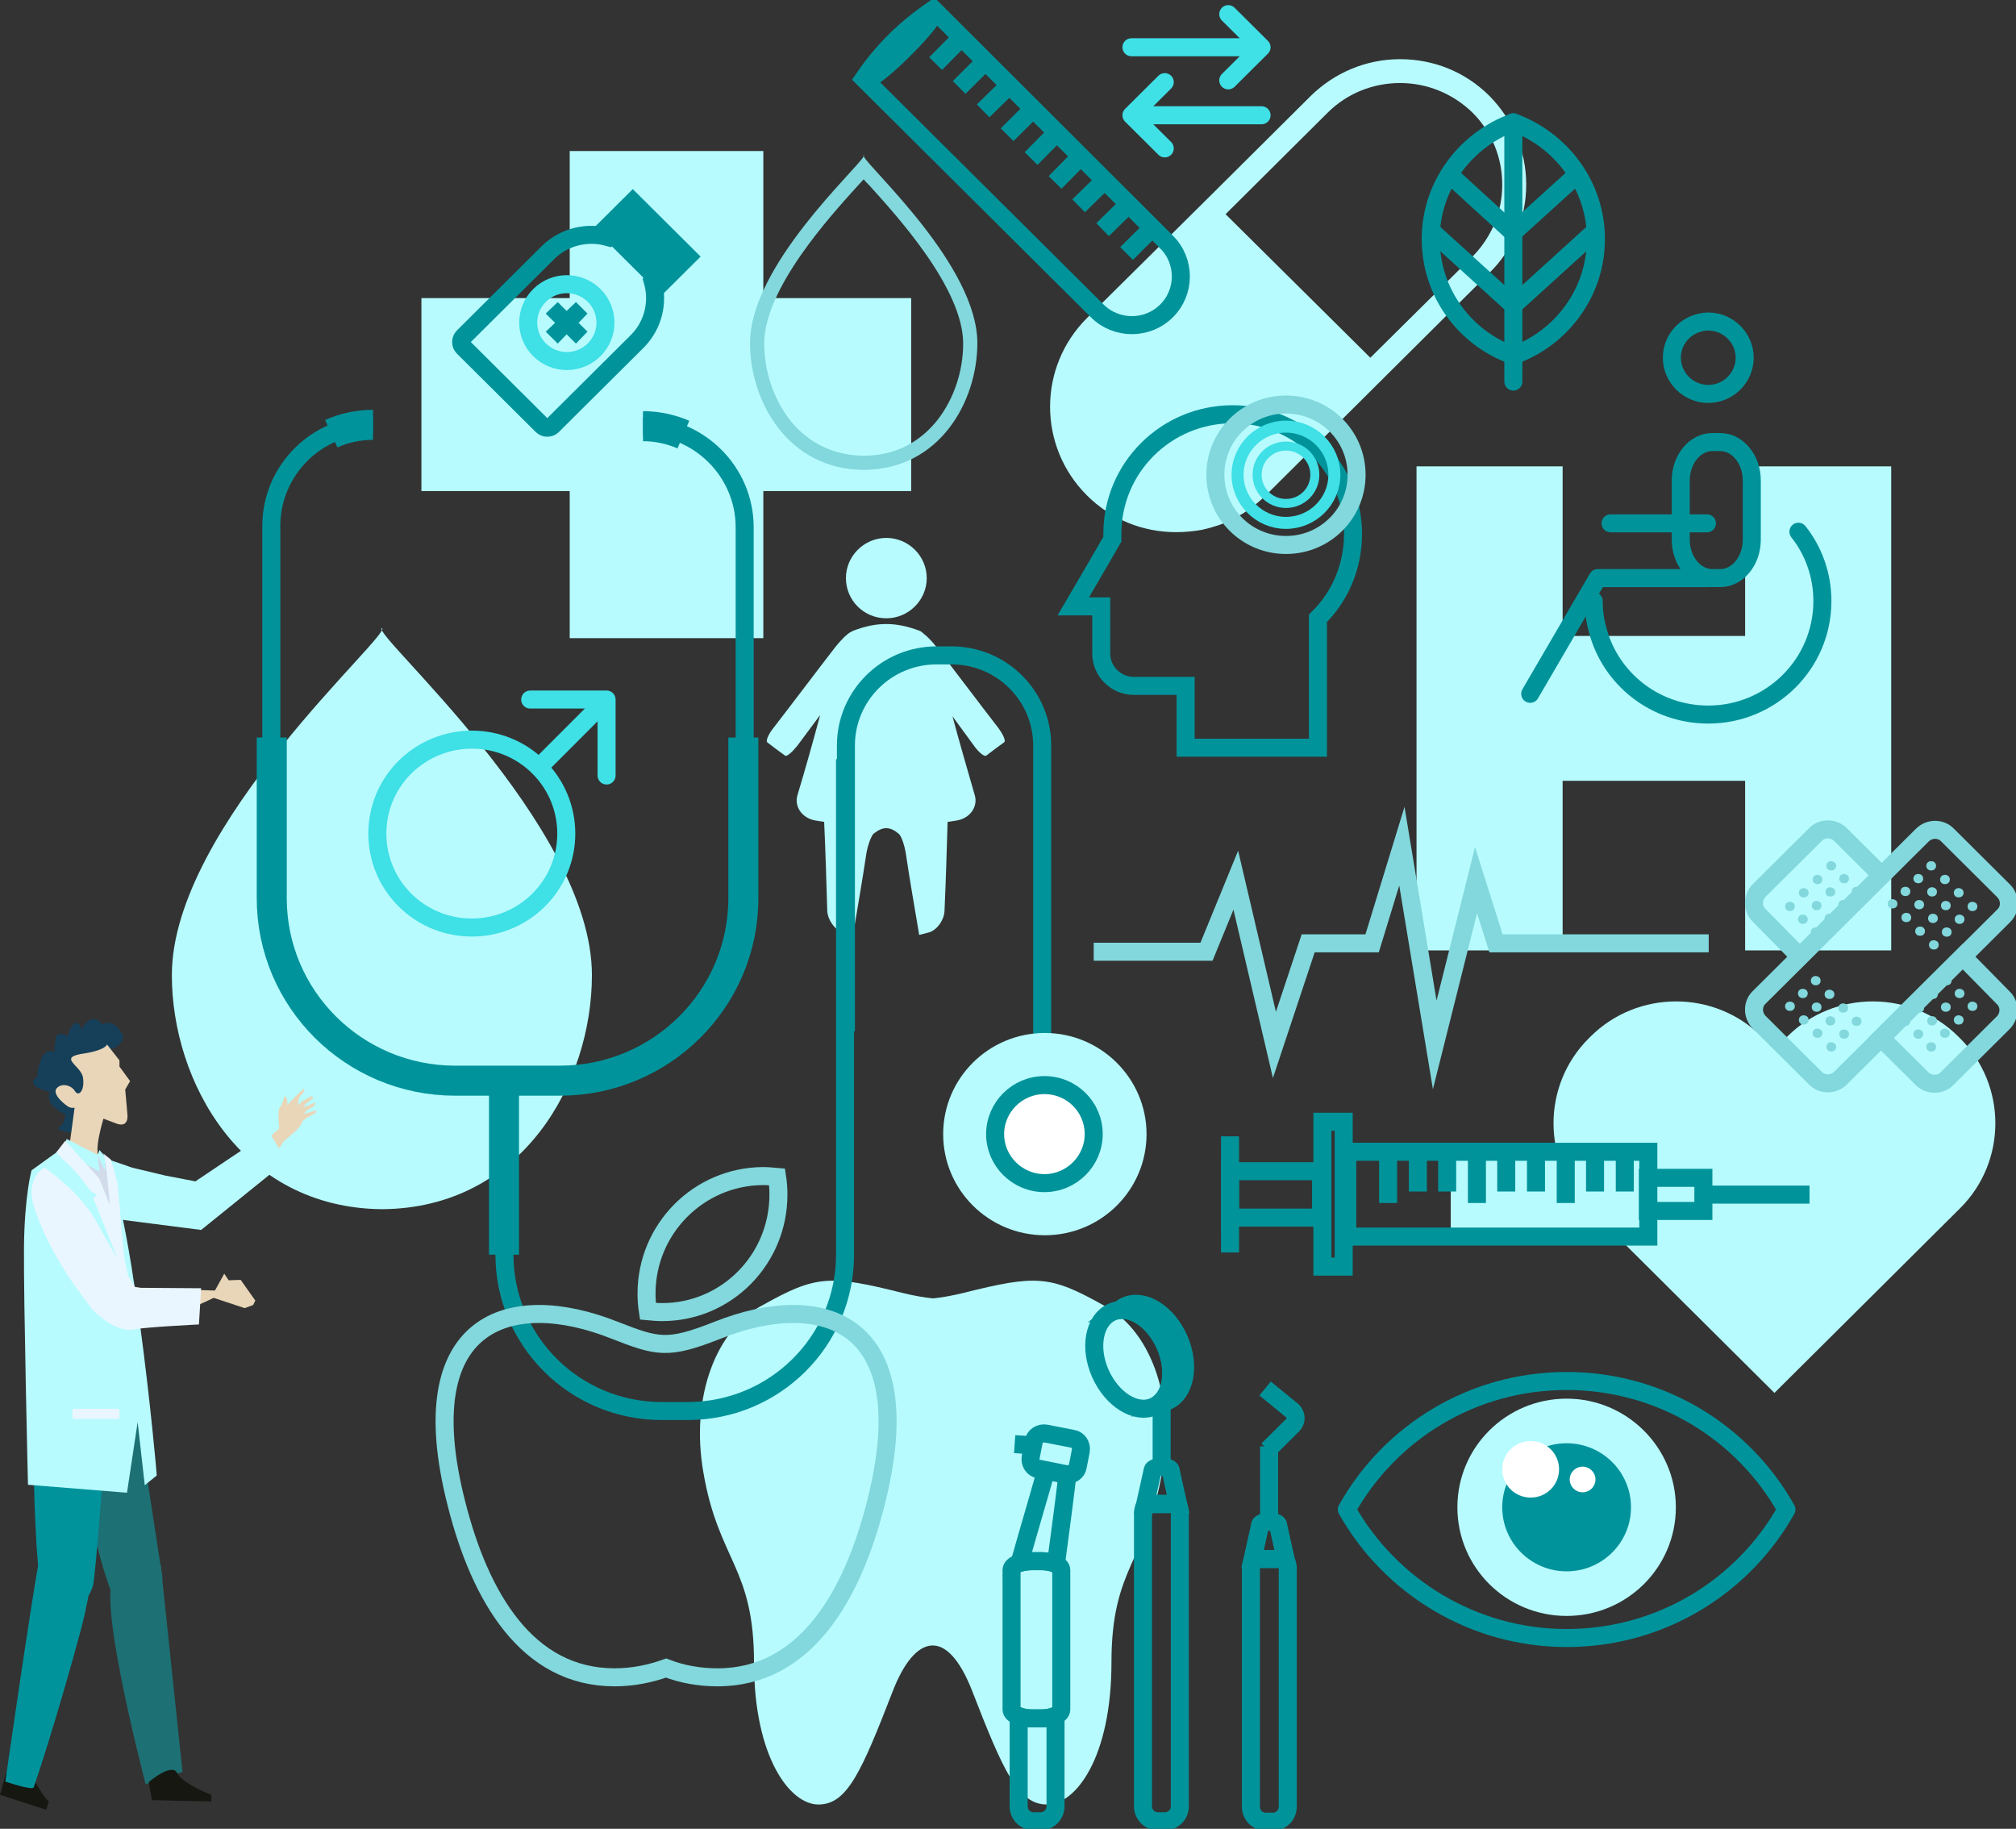 <svg width="366" height="332" viewBox="0 0 366 332" fill="none" xmlns="http://www.w3.org/2000/svg">
<rect x="0" y="0" width="366" height="332" fill="#333333" stroke="none"/>
<g clip-path="url(#clip0)">
<path d="M181.227 132.127C177.438 127.236 173.729 122.265 169.94 117.375C169.215 116.412 168.247 115.45 167.602 114.969C167.361 114.729 167.119 114.568 166.877 114.488C162.604 112.885 159.138 112.885 154.946 114.488C154.784 114.568 154.623 114.649 154.462 114.729C153.817 115.049 152.688 116.172 151.721 117.375C147.932 122.265 144.224 127.236 140.435 132.127C139.467 133.329 138.984 134.532 139.306 134.772C140.354 135.574 141.402 136.376 142.531 137.177C142.853 137.418 143.821 136.536 144.788 135.333C146.158 133.489 147.529 131.645 148.899 129.801C147.61 134.612 146.239 139.503 144.788 144.313C144.143 146.397 145.594 148.562 148.093 148.963C148.577 149.043 149.141 149.123 149.625 149.204C149.867 154.575 150.028 160.027 150.189 165.399C150.27 166.922 151.479 168.766 152.93 169.247C153.575 169.407 154.22 169.568 154.865 169.728C155.671 164.837 156.558 159.867 157.284 154.976C157.525 153.453 158.17 151.769 158.573 151.368C160.266 150.005 161.556 150.005 163.169 151.368C163.652 151.769 164.217 153.453 164.458 154.976C165.184 159.947 166.071 164.837 166.877 169.728C167.522 169.568 168.167 169.407 168.731 169.247C170.182 168.766 171.391 167.002 171.472 165.399C171.714 160.027 171.875 154.575 172.036 149.204C172.601 149.123 173.084 149.043 173.649 148.963C176.148 148.562 177.599 146.397 176.954 144.313C175.584 139.583 174.213 134.852 172.923 130.042C174.213 131.806 175.503 133.57 176.793 135.333C177.68 136.616 178.728 137.418 179.05 137.177C180.098 136.376 181.146 135.574 182.275 134.772C182.678 134.532 182.114 133.329 181.227 132.127Z" fill="#B7FBFE"/>
<path d="M160.911 112.243C164.942 112.243 168.247 108.956 168.247 104.948C168.247 100.939 164.942 97.652 160.911 97.652C156.88 97.652 153.575 100.939 153.575 104.948C153.575 108.956 156.8 112.243 160.911 112.243Z" fill="#B7FBFE"/>
<path d="M200.252 236.914C190.659 231.542 188.16 231.382 174.777 234.749C172.762 235.23 170.988 235.551 169.376 235.711C167.764 235.551 165.99 235.23 163.975 234.749C150.592 231.382 148.093 231.542 138.5 236.914C130.116 241.163 125.279 253.51 127.697 267.3C130.438 283.334 136.888 284.457 136.888 301.774C136.888 319.012 143.417 327.59 148.577 327.59C153.817 327.59 156.397 321.657 162.121 306.905C166.071 296.804 171.875 295.2 176.47 306.905C182.194 321.657 184.854 327.59 190.095 327.59C195.335 327.59 201.784 319.012 201.784 301.774C201.784 284.457 208.153 283.495 210.974 267.3C213.473 253.51 208.636 241.163 200.252 236.914Z" fill="#B7FBFE"/>
<path d="M353.504 221.681L355.842 219.356C364.388 210.857 364.388 196.987 355.842 188.489L355.52 188.168C346.974 179.67 333.028 179.67 324.482 188.168L322.144 190.493L319.807 188.168C311.261 179.67 297.314 179.67 288.769 188.168L288.447 188.489C279.901 196.987 279.901 210.857 288.447 219.356L290.785 221.681L322.144 252.868L353.504 221.681Z" fill="#B7FBFE"/>
<path d="M277.08 33.513C277.08 27.419 274.661 21.727 270.389 17.398C266.035 13.068 260.312 10.743 254.185 10.743C248.058 10.743 242.334 13.149 237.981 17.398L219.439 35.838L197.35 57.725C188.402 66.624 188.402 81.056 197.35 89.955C201.703 94.284 207.427 96.609 213.554 96.609C215.086 96.609 216.617 96.449 218.069 96.209C218.794 96.048 219.52 95.888 220.245 95.647C220.568 95.567 220.971 95.407 221.293 95.327C224.437 94.204 227.339 92.36 229.758 89.955L251.847 67.987L270.389 49.547C274.742 45.298 277.08 39.526 277.08 33.513ZM248.783 64.941L222.502 38.884L241.044 20.444C244.511 16.997 249.187 15.073 254.185 15.073C259.102 15.073 263.778 16.997 267.325 20.444C270.792 23.892 272.727 28.542 272.727 33.513C272.727 38.483 270.792 43.053 267.325 46.581L248.783 64.941Z" fill="#B7FBFE"/>
<path d="M107.462 177.024C107.462 196.426 94.886 219.356 69.33 219.516C43.775 219.276 31.199 196.346 31.199 177.024C31.199 149.685 71.507 114.889 69.33 114.007C67.154 114.889 107.462 149.685 107.462 177.024Z" fill="#B7FBFE"/>
<path d="M162.524 7.376C160.347 9.541 158.493 11.786 156.8 14.271L199.204 56.442C202.671 59.89 208.314 59.89 211.78 56.442C215.247 52.995 215.247 47.383 211.78 43.935L169.457 1.684C167.038 3.367 164.7 5.211 162.524 7.376Z" stroke="#01939A" stroke-width="3.272" stroke-miterlimit="10"/>
<path d="M169.537 2.165C169.941 2.566 167.522 5.612 164.136 8.979C160.75 12.347 157.687 14.752 157.284 14.351" stroke="#01939A" stroke-width="3.272" stroke-miterlimit="10"/>
<path d="M169.86 11.545L174.455 6.895" stroke="#01939A" stroke-width="3.272" stroke-miterlimit="10"/>
<path d="M174.132 15.874L178.808 11.224" stroke="#01939A" stroke-width="3.272" stroke-miterlimit="10"/>
<path d="M178.486 20.124L183.162 15.554" stroke="#01939A" stroke-width="3.272" stroke-miterlimit="10"/>
<path d="M182.839 24.453L187.435 19.883" stroke="#01939A" stroke-width="3.272" stroke-miterlimit="10"/>
<path d="M187.192 28.782L191.788 24.132" stroke="#01939A" stroke-width="3.272" stroke-miterlimit="10"/>
<path d="M191.546 33.112L196.141 28.462" stroke="#01939A" stroke-width="3.272" stroke-miterlimit="10"/>
<path d="M195.818 37.361L200.494 32.791" stroke="#01939A" stroke-width="3.272" stroke-miterlimit="10"/>
<path d="M200.172 41.69L204.848 37.12" stroke="#01939A" stroke-width="3.272" stroke-miterlimit="10"/>
<path d="M204.525 46.02L209.12 41.45" stroke="#01939A" stroke-width="3.272" stroke-miterlimit="10"/>
<path d="M165.426 54.117H138.58V27.419H103.431V54.117H76.505V89.153H103.431V115.851H138.58V89.153H165.426V54.117Z" fill="#B7FBFE"/>
<path d="M316.824 84.664V115.45H283.69V84.664H257.167V172.534H283.69V141.747H316.824V172.534H343.347V84.664H316.824Z" fill="#B7FBFE"/>
<path d="M210.894 265.776V254.552" stroke="#01939A" stroke-width="3.272" stroke-miterlimit="10"/>
<path d="M211.539 244.209C213.635 248.94 212.667 253.91 209.443 255.354C206.218 256.797 201.865 254.071 199.768 249.341C197.672 244.61 198.64 239.64 201.865 238.196C205.17 236.753 209.443 239.479 211.539 244.209Z" stroke="#01939A" stroke-width="3.272" stroke-miterlimit="10"/>
<path d="M214.038 243.087C211.941 238.357 207.669 235.631 204.363 237.074C203.96 237.234 203.557 237.555 203.235 237.796C206.218 237.475 209.684 240.041 211.538 244.21C213.312 248.298 212.909 252.628 210.652 254.632C211.135 254.552 211.538 254.472 212.022 254.311C215.166 252.868 216.134 247.898 214.038 243.087Z" stroke="#01939A" stroke-width="3.272" stroke-miterlimit="10"/>
<path d="M210.652 266.338C210.007 266.338 209.362 266.578 209.281 266.819C208.797 268.903 208.394 270.988 207.911 273.072H213.876C213.393 270.988 212.989 268.903 212.506 266.819C212.425 266.578 211.861 266.338 211.135 266.338C210.974 266.338 210.813 266.338 210.652 266.338Z" stroke="#01939A" stroke-width="3.272" stroke-miterlimit="10"/>
<path d="M213.635 272.992H208.072C207.75 273.473 207.508 274.034 207.508 274.676V327.911C207.508 329.434 208.717 330.637 210.249 330.637H211.458C212.99 330.637 214.199 329.434 214.199 327.911V274.595C214.199 274.034 214.038 273.473 213.635 272.992Z" stroke="#01939A" stroke-width="3.272" stroke-miterlimit="10"/>
<path d="M230.403 276.279V262.569" stroke="#01939A" stroke-width="3.272" stroke-miterlimit="10"/>
<path d="M230.161 276.279C229.516 276.279 228.871 276.52 228.79 276.76C228.307 278.845 227.904 280.929 227.42 283.014H233.386C232.902 280.929 232.499 278.845 232.015 276.76C231.934 276.52 231.37 276.279 230.645 276.279C230.483 276.279 230.322 276.279 230.161 276.279Z" stroke="#01939A" stroke-width="3.272" stroke-miterlimit="10"/>
<path d="M229.677 252.067L234.675 256.155C235.401 256.877 235.401 257.999 234.675 258.721L230.161 263.211" stroke="#01939A" stroke-width="3.272" stroke-miterlimit="10"/>
<path d="M233.225 283.014H227.662C227.339 283.495 227.098 284.056 227.098 284.697V327.991C227.098 329.514 228.307 330.717 229.839 330.717H231.048C232.58 330.717 233.789 329.514 233.789 327.991V284.697C233.789 284.056 233.547 283.415 233.225 283.014Z" stroke="#01939A" stroke-width="3.272" stroke-miterlimit="10"/>
<path d="M184.209 262.168L187.676 262.409" stroke="#01939A" stroke-width="3.272" stroke-miterlimit="10"/>
<path d="M192.674 310.353C192.674 311.235 191.062 311.956 188.966 311.956H187.353C185.338 311.956 183.645 311.235 183.645 310.353V285.018C183.645 284.136 185.257 283.415 187.353 283.415H188.966C190.981 283.415 192.674 284.136 192.674 285.018V310.353Z" stroke="#01939A" stroke-width="3.272" stroke-miterlimit="10"/>
<path d="M195.657 266.257C195.496 267.219 194.528 267.861 193.48 267.7L188.563 266.738C187.595 266.578 186.95 265.616 187.112 264.574L187.676 261.687C187.837 260.725 188.805 260.084 189.853 260.244L194.77 261.206C195.738 261.367 196.383 262.329 196.221 263.371L195.657 266.257Z" stroke="#01939A" stroke-width="3.272" stroke-miterlimit="10"/>
<path d="M187.437 283.414H189.049C190.097 283.414 191.064 283.575 191.709 283.896C192.435 278.444 193.16 273.072 193.805 267.62C193.725 267.62 193.563 267.62 193.483 267.62L189.936 266.899C188.404 272.351 186.792 277.722 185.26 283.174C185.179 283.334 185.099 283.575 185.018 283.735C185.663 283.575 186.469 283.414 187.437 283.414Z" stroke="#01939A" stroke-width="3.272" stroke-miterlimit="10"/>
<path d="M189.046 311.956H187.434C186.467 311.956 185.58 311.796 184.935 311.556V327.911C184.935 329.434 186.144 330.637 187.676 330.637H188.885C190.417 330.637 191.626 329.434 191.626 327.911V311.475C190.901 311.796 190.014 311.956 189.046 311.956Z" stroke="#01939A" stroke-width="3.272" stroke-miterlimit="10"/>
<path d="M303.522 64.941C303.522 68.549 306.505 71.515 310.133 71.515C313.76 71.515 316.743 68.549 316.743 64.941C316.743 61.333 313.76 58.367 310.133 58.367C306.424 58.447 303.522 61.333 303.522 64.941Z" stroke="#01939A" stroke-width="3.272" stroke-linecap="round" stroke-linejoin="round"/>
<path d="M289.333 109.116C289.333 110.96 289.575 112.724 290.059 114.408C292.397 123.227 300.459 129.721 310.133 129.721C321.58 129.721 330.851 120.501 330.851 109.116C330.851 104.386 329.239 99.977 326.498 96.529" stroke="#01939A" stroke-width="3.272" stroke-linecap="round" stroke-linejoin="round"/>
<path d="M305.134 97.972C305.134 101.821 307.714 104.947 310.858 104.947H312.309C315.453 104.947 318.033 101.821 318.033 97.972V87.229C318.033 83.381 315.453 80.254 312.309 80.254H310.858C307.714 80.254 305.134 83.381 305.134 87.229V97.972Z" stroke="#01939A" stroke-width="3.272" stroke-linecap="round" stroke-linejoin="round"/>
<path d="M309.891 104.948H290.059L277.805 125.953" stroke="#01939A" stroke-width="3.272" stroke-linecap="round" stroke-linejoin="round"/>
<path d="M309.891 95.006H292.397" stroke="#01939A" stroke-width="3.272" stroke-linecap="round" stroke-linejoin="round"/>
<path d="M245.639 96.93C245.639 84.904 235.884 75.203 223.792 75.203C211.699 75.203 201.945 84.904 201.945 96.93C201.945 97.251 201.945 97.572 201.945 97.892L198.881 103.184L194.851 110.079H199.929V118.657C199.929 121.864 202.59 124.51 205.814 124.51H215.247V135.734H239.27V112.243C243.221 108.395 245.639 102.943 245.639 96.93Z" stroke="#01939A" stroke-width="3.272" stroke-miterlimit="10"/>
<path d="M220.648 86.187C220.648 93.242 226.372 98.934 233.466 98.934C240.56 98.934 246.284 93.242 246.284 86.187C246.284 79.132 240.56 73.439 233.466 73.439C226.372 73.439 220.648 79.132 220.648 86.187Z" stroke="#82D8DC" stroke-width="3.272" stroke-miterlimit="10"/>
<path d="M224.679 86.187C224.679 90.997 228.629 94.926 233.466 94.926C238.303 94.926 242.253 90.997 242.253 86.187C242.253 81.376 238.303 77.448 233.466 77.448C228.629 77.448 224.679 81.376 224.679 86.187Z" stroke="#3FE0E6" stroke-width="2.181" stroke-miterlimit="10"/>
<path d="M228.226 86.187C228.226 89.073 230.564 91.398 233.466 91.398C236.368 91.398 238.706 89.073 238.706 86.187C238.706 83.301 236.368 80.976 233.466 80.976C230.564 80.976 228.226 83.301 228.226 86.187Z" stroke="#3FE0E6" stroke-width="1.636" stroke-miterlimit="10"/>
<path d="M274.742 22.208C266.035 25.415 259.747 33.673 259.747 43.374C259.747 53.155 265.955 61.413 274.742 64.54C283.448 61.413 289.736 53.155 289.736 43.374C289.736 33.673 283.448 25.415 274.742 22.208Z" stroke="#01939A" stroke-width="3.272" stroke-linecap="round" stroke-linejoin="round"/>
<path d="M274.742 22.208V63.337" stroke="#01939A" stroke-width="3.272" stroke-linecap="round" stroke-linejoin="round"/>
<path d="M274.742 64.7V69.27" stroke="#01939A" stroke-width="3.272" stroke-linecap="round" stroke-linejoin="round"/>
<path d="M285.383 32.55L275.306 41.69" stroke="#01939A" stroke-width="3.272" stroke-linecap="round" stroke-linejoin="round"/>
<path d="M289.092 42.412L275.226 54.999" stroke="#01939A" stroke-width="3.272" stroke-linecap="round" stroke-linejoin="round"/>
<path d="M264.101 32.55L274.178 41.77" stroke="#01939A" stroke-width="3.272" stroke-linecap="round" stroke-linejoin="round"/>
<path d="M260.392 42.412L274.258 54.999" stroke="#01939A" stroke-width="3.272" stroke-linecap="round" stroke-linejoin="round"/>
<path d="M153.414 137.819V227.774C153.414 243.488 140.596 256.155 124.875 256.155H120.119C104.318 256.155 91.581 243.408 91.581 227.774V194.662" stroke="#01939A" stroke-width="3.272" stroke-miterlimit="10"/>
<path d="M153.575 187.206V135.333C153.575 126.274 160.991 118.978 170.021 118.978H172.761C181.871 118.978 189.207 126.354 189.207 135.333V187.927" stroke="#01939A" stroke-width="3.272" stroke-miterlimit="10"/>
<path d="M208.152 205.886C208.152 215.988 199.93 224.246 189.691 224.246C179.534 224.246 171.23 216.068 171.23 205.886C171.23 195.785 179.453 187.527 189.691 187.527C199.849 187.527 208.152 195.785 208.152 205.886Z" fill="#B7FBFE"/>
<path d="M198.559 205.886C198.559 210.777 194.528 214.786 189.611 214.786C184.693 214.786 180.662 210.777 180.662 205.886C180.662 200.996 184.693 196.987 189.611 196.987C194.609 196.987 198.559 200.996 198.559 205.886Z" fill="white" stroke="#01939A" stroke-width="3.272" stroke-miterlimit="10"/>
<path d="M67.718 77.127C57.48 77.127 49.257 85.385 49.257 95.487V159.706" stroke="#01939A" stroke-width="3.272" stroke-miterlimit="10"/>
<path d="M116.733 77.368C126.891 77.368 135.194 85.626 135.194 95.728V160.027" stroke="#01939A" stroke-width="3.272" stroke-miterlimit="10"/>
<path d="M91.5 227.774V194.662" stroke="#00939B" stroke-width="5.452" stroke-miterlimit="10"/>
<path d="M134.952 133.89V163.074C134.952 181.353 120.038 196.185 101.658 196.185H82.632C64.251 196.185 49.337 181.353 49.337 163.074V133.89" stroke="#00939B" stroke-width="5.452" stroke-miterlimit="10"/>
<path d="M67.718 77.127C65.058 77.127 62.478 77.688 60.14 78.731" stroke="#00939B" stroke-width="5.452" stroke-miterlimit="10"/>
<path d="M116.733 77.368C119.313 77.368 121.812 77.929 124.069 78.891" stroke="#00939B" stroke-width="5.452" stroke-miterlimit="10"/>
<path d="M198.559 172.775H208.959H219.036L224.356 159.786L231.37 189.691L237.497 171.251H249.106L254.507 153.613L260.473 189.691L267.97 159.786L271.598 171.251H310.213" stroke="#82D8DC" stroke-width="3.272" stroke-miterlimit="10"/>
<path d="M97.788 139.262C104.479 145.916 104.479 156.74 97.788 163.394C91.097 170.049 80.213 170.049 73.522 163.394C66.831 156.74 66.831 145.916 73.522 139.262C80.294 132.608 91.097 132.608 97.788 139.262Z" stroke="#3FE0E6" stroke-width="3.272"/>
<path d="M109.8 127.316L98.03 139.102" stroke="#3FE0E6" stroke-width="3.272" stroke-linecap="round" stroke-linejoin="round"/>
<path d="M96.256 126.995H110.122V140.785" stroke="#3FE0E6" stroke-width="3.272" stroke-linecap="round" stroke-linejoin="round"/>
<path d="M284.416 250.704C267.245 250.704 252.331 260.084 244.511 274.034C252.331 287.904 267.325 297.365 284.416 297.365C301.587 297.365 316.501 287.984 324.321 274.034C316.501 260.084 301.587 250.704 284.416 250.704Z" stroke="#00939B" stroke-width="3.272" stroke-linejoin="round"/>
<path d="M304.248 273.633C304.248 284.537 295.38 293.356 284.416 293.356C273.452 293.356 264.584 284.537 264.584 273.633C264.584 262.73 273.452 253.911 284.416 253.911C295.38 253.911 304.248 262.81 304.248 273.633Z" fill="#B7FBFE"/>
<path d="M296.105 273.633C296.105 280.047 290.865 285.259 284.416 285.259C277.967 285.259 272.727 280.047 272.727 273.633C272.727 267.219 277.967 262.008 284.416 262.008C290.865 262.008 296.105 267.219 296.105 273.633Z" fill="#00939B"/>
<path d="M283.046 266.738C283.046 269.544 280.788 271.869 277.886 271.869C275.064 271.869 272.727 269.625 272.727 266.738C272.727 263.932 274.984 261.607 277.886 261.607C280.788 261.607 283.046 263.932 283.046 266.738Z" fill="white"/>
<path d="M289.656 268.582C289.656 269.865 288.608 270.907 287.318 270.907C286.028 270.907 284.98 269.865 284.98 268.582C284.98 267.3 286.028 266.257 287.318 266.257C288.608 266.257 289.656 267.3 289.656 268.582Z" fill="white"/>
<path d="M299.169 209.093H263.375V224.487H299.169V209.093Z" fill="#B7FBFE"/>
<path d="M309.246 213.824H299.169V219.837H309.246V213.824Z" stroke="#01939A" stroke-width="3.272" stroke-miterlimit="10"/>
<path d="M299.249 209.093H244.591V224.487H299.249V209.093Z" stroke="#01939A" stroke-width="3.272" stroke-miterlimit="10"/>
<path d="M239.835 212.621H223.309V221.039H239.835V212.621Z" stroke="#01939A" stroke-width="3.272" stroke-miterlimit="10"/>
<path d="M243.947 203.642H240.077V229.939H243.947V203.642Z" stroke="#01939A" stroke-width="3.272" stroke-miterlimit="10"/>
<path d="M223.309 206.287V227.373" stroke="#01939A" stroke-width="3.272" stroke-miterlimit="10"/>
<path d="M308.682 216.87H328.513" stroke="#01939A" stroke-width="3.272" stroke-miterlimit="10"/>
<path d="M252.008 218.394V208.532" stroke="#01939A" stroke-width="3.272" stroke-miterlimit="10"/>
<path d="M257.41 216.309V208.532" stroke="#01939A" stroke-width="3.272" stroke-miterlimit="10"/>
<path d="M262.73 216.309V208.532" stroke="#01939A" stroke-width="3.272" stroke-miterlimit="10"/>
<path d="M268.132 218.394V208.532" stroke="#01939A" stroke-width="3.272" stroke-miterlimit="10"/>
<path d="M273.453 216.309V208.532" stroke="#01939A" stroke-width="3.272" stroke-miterlimit="10"/>
<path d="M278.854 216.309V208.532" stroke="#01939A" stroke-width="3.272" stroke-miterlimit="10"/>
<path d="M284.255 218.394V208.532" stroke="#01939A" stroke-width="3.272" stroke-miterlimit="10"/>
<path d="M289.576 216.309V208.532" stroke="#01939A" stroke-width="3.272" stroke-miterlimit="10"/>
<path d="M294.977 216.309V208.532" stroke="#01939A" stroke-width="3.272" stroke-miterlimit="10"/>
<path d="M156.8 32.551C157.041 32.871 157.364 33.192 157.767 33.593C162.846 39.205 174.858 52.353 174.858 62.375C174.858 67.426 173.165 72.397 170.262 76.165C167.925 79.132 163.733 82.739 156.8 82.739C149.866 82.659 145.674 79.132 143.337 76.165C140.434 72.397 138.741 67.346 138.741 62.375C138.741 52.353 150.753 39.205 155.832 33.593C156.235 33.192 156.477 32.871 156.8 32.551ZM156.8 28.141C156.719 28.141 156.719 28.221 156.8 28.381C156.88 28.301 156.88 28.221 156.8 28.141ZM156.8 28.381C155.671 30.626 136.162 48.265 136.162 62.295C136.162 72.798 143.014 85.225 156.8 85.305C170.666 85.225 177.437 72.798 177.437 62.295C177.437 48.265 157.848 30.626 156.8 28.381Z" fill="#82D8DC"/>
<path d="M334.156 195.706C332.866 196.988 330.77 196.988 329.561 195.706L319.403 185.604C318.114 184.321 318.114 182.236 319.403 181.034L348.99 151.61C350.28 150.327 352.376 150.327 353.585 151.61L363.743 161.712C365.032 162.995 365.032 165.079 363.743 166.282L334.156 195.706Z" stroke="#82D8DC" stroke-width="3.272" stroke-miterlimit="10"/>
<path d="M350.602 156.339C350.36 156.339 350.118 156.419 349.957 156.579C349.635 156.9 349.635 157.461 349.957 157.782C350.118 157.942 350.36 158.023 350.602 158.023C350.844 158.023 351.086 157.942 351.247 157.782C351.569 157.461 351.569 156.9 351.247 156.579C351.086 156.419 350.844 156.339 350.602 156.339Z" fill="#82D8DC"/>
<path d="M353.101 158.824C352.859 158.824 352.617 158.904 352.456 159.065C352.134 159.385 352.134 159.947 352.456 160.267C352.617 160.428 352.859 160.508 353.101 160.508C353.343 160.508 353.585 160.428 353.746 160.267C354.069 159.947 354.069 159.385 353.746 159.065C353.585 158.904 353.343 158.824 353.101 158.824Z" fill="#82D8DC"/>
<path d="M355.6 161.229C355.358 161.229 355.116 161.31 354.955 161.47C354.633 161.791 354.633 162.352 354.955 162.673C355.116 162.833 355.358 162.913 355.6 162.913C355.842 162.913 356.084 162.833 356.245 162.673C356.568 162.352 356.568 161.791 356.245 161.47C356.003 161.31 355.842 161.229 355.6 161.229Z" fill="#82D8DC"/>
<path d="M358.1 163.715C357.858 163.715 357.616 163.795 357.455 163.955C357.132 164.276 357.132 164.837 357.455 165.158C357.616 165.318 357.858 165.398 358.1 165.398C358.342 165.398 358.583 165.318 358.745 165.158C359.067 164.837 359.067 164.276 358.745 163.955C358.503 163.795 358.261 163.715 358.1 163.715Z" fill="#82D8DC"/>
<path d="M348.264 158.664C348.022 158.664 347.781 158.744 347.619 158.904C347.297 159.225 347.297 159.786 347.619 160.107C347.781 160.267 348.022 160.348 348.264 160.348C348.506 160.348 348.748 160.267 348.909 160.107C349.232 159.786 349.232 159.225 348.909 158.904C348.748 158.744 348.506 158.664 348.264 158.664Z" fill="#82D8DC"/>
<path d="M350.763 161.069C350.521 161.069 350.28 161.149 350.118 161.31C349.796 161.63 349.796 162.192 350.118 162.512C350.28 162.673 350.521 162.753 350.763 162.753C351.005 162.753 351.247 162.673 351.408 162.512C351.731 162.192 351.731 161.63 351.408 161.31C351.247 161.229 351.005 161.069 350.763 161.069Z" fill="#82D8DC"/>
<path d="M353.262 163.555C353.02 163.555 352.779 163.635 352.617 163.795C352.295 164.116 352.295 164.677 352.617 164.998C352.779 165.158 353.02 165.238 353.262 165.238C353.504 165.238 353.746 165.158 353.907 164.998C354.23 164.677 354.23 164.116 353.907 163.795C353.665 163.635 353.504 163.555 353.262 163.555Z" fill="#82D8DC"/>
<path d="M355.762 166.04C355.52 166.04 355.278 166.12 355.117 166.28C354.794 166.601 354.794 167.162 355.117 167.483C355.278 167.643 355.52 167.724 355.762 167.724C356.004 167.724 356.245 167.643 356.407 167.483C356.729 167.162 356.729 166.601 356.407 166.28C356.165 166.12 356.004 166.04 355.762 166.04Z" fill="#82D8DC"/>
<path d="M345.926 160.989C345.685 160.989 345.443 161.069 345.281 161.229C344.959 161.55 344.959 162.111 345.281 162.432C345.443 162.592 345.685 162.673 345.926 162.673C346.168 162.673 346.41 162.592 346.571 162.432C346.894 162.111 346.894 161.55 346.571 161.229C346.41 161.069 346.168 160.989 345.926 160.989Z" fill="#82D8DC"/>
<path d="M348.425 163.394C348.183 163.394 347.942 163.474 347.78 163.635C347.458 163.955 347.458 164.516 347.78 164.837C347.942 164.998 348.183 165.078 348.425 165.078C348.667 165.078 348.909 164.998 349.07 164.837C349.393 164.516 349.393 163.955 349.07 163.635C348.909 163.474 348.667 163.394 348.425 163.394Z" fill="#82D8DC"/>
<path d="M350.925 165.88C350.683 165.88 350.441 165.96 350.28 166.12C349.957 166.441 349.957 167.002 350.28 167.323C350.441 167.483 350.683 167.563 350.925 167.563C351.167 167.563 351.409 167.483 351.57 167.323C351.892 167.002 351.892 166.441 351.57 166.12C351.409 165.96 351.167 165.88 350.925 165.88Z" fill="#82D8DC"/>
<path d="M353.424 168.365C353.182 168.365 352.94 168.445 352.779 168.605C352.456 168.926 352.456 169.487 352.779 169.808C352.94 169.968 353.182 170.049 353.424 170.049C353.666 170.049 353.908 169.968 354.069 169.808C354.391 169.487 354.391 168.926 354.069 168.605C353.827 168.445 353.666 168.365 353.424 168.365Z" fill="#82D8DC"/>
<path d="M343.588 163.234C343.347 163.234 343.105 163.314 342.944 163.474C342.621 163.795 342.621 164.356 342.944 164.677C343.105 164.837 343.347 164.918 343.588 164.918C343.83 164.918 344.072 164.837 344.233 164.677C344.556 164.356 344.556 163.795 344.233 163.474C344.072 163.394 343.83 163.234 343.588 163.234Z" fill="#82D8DC"/>
<path d="M346.087 165.719C345.846 165.719 345.604 165.799 345.443 165.96C345.12 166.28 345.12 166.842 345.443 167.162C345.604 167.323 345.846 167.403 346.087 167.403C346.329 167.403 346.571 167.323 346.732 167.162C347.055 166.842 347.055 166.28 346.732 165.96C346.571 165.799 346.329 165.719 346.087 165.719Z" fill="#82D8DC"/>
<path d="M348.587 168.205C348.345 168.205 348.103 168.285 347.942 168.445C347.62 168.766 347.62 169.327 347.942 169.648C348.103 169.808 348.345 169.888 348.587 169.888C348.829 169.888 349.071 169.808 349.232 169.648C349.554 169.327 349.554 168.766 349.232 168.445C349.071 168.285 348.829 168.205 348.587 168.205Z" fill="#82D8DC"/>
<path d="M351.086 170.69C350.844 170.69 350.602 170.77 350.441 170.931C350.119 171.251 350.119 171.813 350.441 172.133C350.602 172.294 350.844 172.374 351.086 172.374C351.328 172.374 351.57 172.294 351.731 172.133C352.053 171.813 352.053 171.251 351.731 170.931C351.489 170.77 351.328 170.69 351.086 170.69Z" fill="#82D8DC"/>
<path d="M329.642 177.184C329.4 177.184 329.158 177.264 328.997 177.425C328.674 177.745 328.674 178.307 328.997 178.627C329.158 178.788 329.4 178.868 329.642 178.868C329.883 178.868 330.125 178.788 330.287 178.627C330.609 178.307 330.609 177.745 330.287 177.425C330.045 177.264 329.883 177.184 329.642 177.184Z" fill="#82D8DC"/>
<path d="M332.141 179.67C331.899 179.67 331.657 179.75 331.496 179.91C331.173 180.231 331.173 180.792 331.496 181.113C331.657 181.273 331.899 181.353 332.141 181.353C332.383 181.353 332.624 181.273 332.786 181.113C333.108 180.792 333.108 180.231 332.786 179.91C332.544 179.75 332.383 179.67 332.141 179.67Z" fill="#82D8DC"/>
<path d="M334.64 182.155C334.398 182.155 334.156 182.235 333.995 182.395C333.672 182.716 333.672 183.277 333.995 183.598C334.156 183.758 334.398 183.839 334.64 183.839C334.882 183.839 335.123 183.758 335.285 183.598C335.607 183.277 335.607 182.716 335.285 182.395C335.043 182.235 334.801 182.155 334.64 182.155Z" fill="#82D8DC"/>
<path d="M337.058 184.56C336.816 184.56 336.574 184.64 336.413 184.801C336.091 185.121 336.091 185.683 336.413 186.003C336.574 186.164 336.816 186.244 337.058 186.244C337.3 186.244 337.542 186.164 337.703 186.003C338.026 185.683 338.026 185.121 337.703 184.801C337.542 184.72 337.3 184.56 337.058 184.56Z" fill="#82D8DC"/>
<path d="M327.304 179.509C327.062 179.509 326.82 179.589 326.659 179.75C326.336 180.07 326.336 180.631 326.659 180.952C326.82 181.112 327.062 181.193 327.304 181.193C327.546 181.193 327.787 181.112 327.949 180.952C328.271 180.631 328.271 180.07 327.949 179.75C327.787 179.589 327.546 179.509 327.304 179.509Z" fill="#82D8DC"/>
<path d="M329.803 181.994C329.561 181.994 329.319 182.075 329.158 182.235C328.835 182.556 328.835 183.117 329.158 183.438C329.319 183.598 329.561 183.678 329.803 183.678C330.045 183.678 330.287 183.598 330.448 183.438C330.77 183.117 330.77 182.556 330.448 182.235C330.206 182.075 330.045 181.994 329.803 181.994Z" fill="#82D8DC"/>
<path d="M332.302 184.48C332.06 184.48 331.818 184.56 331.657 184.72C331.334 185.041 331.334 185.602 331.657 185.923C331.818 186.083 332.06 186.163 332.302 186.163C332.544 186.163 332.785 186.083 332.947 185.923C333.269 185.602 333.269 185.041 332.947 184.72C332.705 184.56 332.463 184.48 332.302 184.48Z" fill="#82D8DC"/>
<path d="M334.801 186.885C334.559 186.885 334.317 186.965 334.156 187.126C333.833 187.446 333.833 188.007 334.156 188.328C334.317 188.488 334.559 188.569 334.801 188.569C335.043 188.569 335.285 188.488 335.446 188.328C335.768 188.007 335.768 187.446 335.446 187.126C335.204 186.965 334.962 186.885 334.801 186.885Z" fill="#82D8DC"/>
<path d="M324.966 181.834C324.724 181.834 324.482 181.914 324.321 182.075C323.998 182.395 323.998 182.957 324.321 183.277C324.482 183.438 324.724 183.518 324.966 183.518C325.208 183.518 325.45 183.438 325.611 183.277C325.933 182.957 325.933 182.395 325.611 182.075C325.45 181.914 325.208 181.834 324.966 181.834Z" fill="#82D8DC"/>
<path d="M327.465 184.319C327.223 184.319 326.981 184.4 326.82 184.56C326.498 184.881 326.498 185.442 326.82 185.763C326.981 185.923 327.223 186.003 327.465 186.003C327.707 186.003 327.949 185.923 328.11 185.763C328.432 185.442 328.432 184.881 328.11 184.56C327.868 184.4 327.707 184.319 327.465 184.319Z" fill="#82D8DC"/>
<path d="M329.964 186.725C329.722 186.725 329.48 186.805 329.319 186.965C328.997 187.286 328.997 187.847 329.319 188.168C329.48 188.328 329.722 188.408 329.964 188.408C330.206 188.408 330.448 188.328 330.609 188.168C330.931 187.847 330.931 187.286 330.609 186.965C330.367 186.885 330.206 186.725 329.964 186.725Z" fill="#82D8DC"/>
<path d="M332.463 189.21C332.222 189.21 331.98 189.29 331.819 189.451C331.496 189.771 331.496 190.333 331.819 190.653C331.98 190.814 332.222 190.894 332.463 190.894C332.705 190.894 332.947 190.814 333.108 190.653C333.431 190.333 333.431 189.771 333.108 189.451C332.867 189.29 332.625 189.21 332.463 189.21Z" fill="#82D8DC"/>
<path d="M358.1 181.834C357.858 181.834 357.616 181.914 357.455 182.075C357.132 182.395 357.132 182.957 357.455 183.277C357.616 183.438 357.858 183.518 358.1 183.518C358.342 183.518 358.583 183.438 358.745 183.277C359.067 182.957 359.067 182.395 358.745 182.075C358.503 181.914 358.261 181.834 358.1 181.834Z" fill="#82D8DC"/>
<path d="M355.6 184.32C355.358 184.32 355.116 184.4 354.955 184.56C354.633 184.881 354.633 185.442 354.955 185.763C355.116 185.923 355.358 186.003 355.6 186.003C355.842 186.003 356.084 185.923 356.245 185.763C356.568 185.442 356.568 184.881 356.245 184.56C356.003 184.4 355.842 184.32 355.6 184.32Z" fill="#82D8DC"/>
<path d="M353.101 186.725C352.859 186.725 352.617 186.805 352.456 186.965C352.134 187.286 352.134 187.847 352.456 188.168C352.617 188.328 352.859 188.408 353.101 188.408C353.343 188.408 353.585 188.328 353.746 188.168C354.068 187.847 354.068 187.286 353.746 186.965C353.585 186.885 353.343 186.725 353.101 186.725Z" fill="#82D8DC"/>
<path d="M350.602 189.21C350.36 189.21 350.118 189.29 349.957 189.451C349.635 189.771 349.635 190.333 349.957 190.653C350.118 190.814 350.36 190.894 350.602 190.894C350.844 190.894 351.086 190.814 351.247 190.653C351.57 190.333 351.57 189.771 351.247 189.451C351.086 189.29 350.844 189.21 350.602 189.21Z" fill="#82D8DC"/>
<path d="M355.762 179.509C355.52 179.509 355.278 179.589 355.117 179.75C354.794 180.07 354.794 180.632 355.117 180.952C355.278 181.113 355.52 181.193 355.762 181.193C356.004 181.193 356.245 181.113 356.407 180.952C356.729 180.632 356.729 180.07 356.407 179.75C356.165 179.589 356.004 179.509 355.762 179.509Z" fill="#82D8DC"/>
<path d="M353.262 181.995C353.02 181.995 352.779 182.075 352.617 182.235C352.295 182.556 352.295 183.117 352.617 183.438C352.779 183.598 353.02 183.678 353.262 183.678C353.504 183.678 353.746 183.598 353.907 183.438C354.23 183.117 354.23 182.556 353.907 182.235C353.665 182.075 353.504 181.995 353.262 181.995Z" fill="#82D8DC"/>
<path d="M350.763 184.48C350.521 184.48 350.28 184.56 350.118 184.72C349.796 185.041 349.796 185.602 350.118 185.923C350.28 186.083 350.521 186.164 350.763 186.164C351.005 186.164 351.247 186.083 351.408 185.923C351.731 185.602 351.731 185.041 351.408 184.72C351.247 184.56 351.005 184.48 350.763 184.48Z" fill="#82D8DC"/>
<path d="M348.264 186.885C348.022 186.885 347.781 186.965 347.619 187.126C347.297 187.446 347.297 188.008 347.619 188.328C347.781 188.489 348.022 188.569 348.264 188.569C348.506 188.569 348.748 188.489 348.909 188.328C349.232 188.008 349.232 187.446 348.909 187.126C348.748 186.965 348.506 186.885 348.264 186.885Z" fill="#82D8DC"/>
<path d="M353.424 177.184C353.182 177.184 352.94 177.264 352.779 177.425C352.456 177.745 352.456 178.307 352.779 178.627C352.94 178.788 353.182 178.868 353.424 178.868C353.666 178.868 353.908 178.788 354.069 178.627C354.391 178.307 354.391 177.745 354.069 177.425C353.827 177.264 353.666 177.184 353.424 177.184Z" fill="#82D8DC"/>
<path d="M350.925 179.67C350.683 179.67 350.441 179.75 350.28 179.91C349.957 180.231 349.957 180.792 350.28 181.113C350.441 181.273 350.683 181.353 350.925 181.353C351.167 181.353 351.409 181.273 351.57 181.113C351.892 180.792 351.892 180.231 351.57 179.91C351.409 179.75 351.167 179.67 350.925 179.67Z" fill="#82D8DC"/>
<path d="M348.425 182.155C348.183 182.155 347.942 182.235 347.78 182.396C347.458 182.716 347.458 183.277 347.78 183.598C347.942 183.758 348.183 183.839 348.425 183.839C348.667 183.839 348.909 183.758 349.07 183.598C349.393 183.277 349.393 182.716 349.07 182.396C348.909 182.235 348.667 182.155 348.425 182.155Z" fill="#82D8DC"/>
<path d="M345.926 184.56C345.685 184.56 345.443 184.64 345.281 184.801C344.959 185.121 344.959 185.683 345.281 186.003C345.443 186.164 345.685 186.244 345.926 186.244C346.168 186.244 346.41 186.164 346.571 186.003C346.894 185.683 346.894 185.121 346.571 184.801C346.41 184.721 346.168 184.56 345.926 184.56Z" fill="#82D8DC"/>
<path d="M337.058 160.989C336.816 160.989 336.574 161.069 336.413 161.23C336.091 161.55 336.091 162.111 336.413 162.432C336.574 162.592 336.816 162.673 337.058 162.673C337.3 162.673 337.542 162.592 337.703 162.432C338.026 162.111 338.026 161.55 337.703 161.23C337.542 161.069 337.3 160.989 337.058 160.989Z" fill="#82D8DC"/>
<path d="M334.64 163.394C334.398 163.394 334.156 163.474 333.995 163.635C333.672 163.955 333.672 164.517 333.995 164.837C334.156 164.998 334.398 165.078 334.64 165.078C334.882 165.078 335.123 164.998 335.285 164.837C335.607 164.517 335.607 163.955 335.285 163.635C335.043 163.474 334.801 163.394 334.64 163.394Z" fill="#82D8DC"/>
<path d="M332.141 165.88C331.899 165.88 331.657 165.96 331.496 166.12C331.173 166.441 331.173 167.002 331.496 167.323C331.657 167.483 331.899 167.563 332.141 167.563C332.383 167.563 332.624 167.483 332.786 167.323C333.108 167.002 333.108 166.441 332.786 166.12C332.544 165.96 332.383 165.88 332.141 165.88Z" fill="#82D8DC"/>
<path d="M329.642 168.365C329.4 168.365 329.158 168.445 328.997 168.606C328.674 168.926 328.674 169.487 328.997 169.808C329.158 169.968 329.4 170.049 329.642 170.049C329.883 170.049 330.125 169.968 330.287 169.808C330.609 169.487 330.609 168.926 330.287 168.606C330.045 168.445 329.883 168.365 329.642 168.365Z" fill="#82D8DC"/>
<path d="M334.801 158.664C334.559 158.664 334.318 158.744 334.156 158.904C333.834 159.225 333.834 159.786 334.156 160.107C334.318 160.267 334.559 160.348 334.801 160.348C335.043 160.348 335.285 160.267 335.446 160.107C335.769 159.786 335.769 159.225 335.446 158.904C335.204 158.744 334.963 158.664 334.801 158.664Z" fill="#82D8DC"/>
<path d="M332.302 161.069C332.06 161.069 331.818 161.149 331.657 161.31C331.334 161.63 331.334 162.192 331.657 162.512C331.818 162.673 332.06 162.753 332.302 162.753C332.544 162.753 332.786 162.673 332.947 162.512C333.269 162.192 333.269 161.63 332.947 161.31C332.705 161.229 332.463 161.069 332.302 161.069Z" fill="#82D8DC"/>
<path d="M329.803 163.555C329.561 163.555 329.319 163.635 329.158 163.795C328.835 164.116 328.835 164.677 329.158 164.998C329.319 165.158 329.561 165.238 329.803 165.238C330.045 165.238 330.287 165.158 330.448 164.998C330.77 164.677 330.77 164.116 330.448 163.795C330.206 163.635 330.045 163.555 329.803 163.555Z" fill="#82D8DC"/>
<path d="M327.304 166.04C327.062 166.04 326.82 166.12 326.659 166.28C326.336 166.601 326.336 167.162 326.659 167.483C326.82 167.643 327.062 167.724 327.304 167.724C327.546 167.724 327.787 167.643 327.949 167.483C328.271 167.162 328.271 166.601 327.949 166.28C327.787 166.12 327.546 166.04 327.304 166.04Z" fill="#82D8DC"/>
<path d="M332.463 156.339C332.222 156.339 331.98 156.419 331.819 156.58C331.496 156.9 331.496 157.461 331.819 157.782C331.98 157.942 332.222 158.023 332.463 158.023C332.705 158.023 332.947 157.942 333.108 157.782C333.431 157.461 333.431 156.9 333.108 156.58C332.867 156.419 332.625 156.339 332.463 156.339Z" fill="#82D8DC"/>
<path d="M329.964 158.824C329.722 158.824 329.48 158.905 329.319 159.065C328.997 159.386 328.997 159.947 329.319 160.267C329.48 160.428 329.722 160.508 329.964 160.508C330.206 160.508 330.448 160.428 330.609 160.267C330.931 159.947 330.931 159.386 330.609 159.065C330.367 158.905 330.206 158.824 329.964 158.824Z" fill="#82D8DC"/>
<path d="M327.465 161.23C327.223 161.23 326.981 161.31 326.82 161.47C326.498 161.791 326.498 162.352 326.82 162.673C326.981 162.833 327.223 162.913 327.465 162.913C327.707 162.913 327.949 162.833 328.11 162.673C328.432 162.352 328.432 161.791 328.11 161.47C327.868 161.31 327.707 161.23 327.465 161.23Z" fill="#82D8DC"/>
<path d="M324.966 163.715C324.724 163.715 324.482 163.795 324.321 163.955C323.998 164.276 323.998 164.837 324.321 165.158C324.482 165.318 324.724 165.399 324.966 165.399C325.208 165.399 325.45 165.318 325.611 165.158C325.933 164.837 325.933 164.276 325.611 163.955C325.45 163.795 325.208 163.715 324.966 163.715Z" fill="#82D8DC"/>
<path d="M326.74 173.656L341.573 158.904L334.156 151.528C332.866 150.246 330.77 150.246 329.561 151.528L319.403 161.63C318.114 162.913 318.114 164.998 319.403 166.2L326.74 173.656Z" stroke="#82D8DC" stroke-width="3.272" stroke-miterlimit="10"/>
<path d="M356.326 173.656L341.492 188.408L348.909 195.784C350.199 197.067 352.295 197.067 353.504 195.784L363.662 185.683C364.952 184.4 364.952 182.315 363.662 181.113L356.326 173.656Z" stroke="#82D8DC" stroke-width="3.272" stroke-miterlimit="10"/>
<path d="M118.507 51.071L119.152 50.429L111.09 42.412L110.445 43.053C106.737 42.011 102.545 42.893 99.562 45.779L86.824 58.447L86.099 59.168L84.084 61.173C83.6 61.654 83.6 62.535 84.084 63.017L98.433 77.287C98.917 77.769 99.804 77.769 100.287 77.287L102.303 75.283L103.028 74.562L115.766 61.894C118.668 58.928 119.555 54.759 118.507 51.071Z" stroke="#01939A" stroke-width="3.272" stroke-miterlimit="10"/>
<path d="M120.119 51.311L110.123 41.37L114.879 36.639L124.875 46.581L120.119 51.311Z" stroke="#01939A" stroke-width="3.272" stroke-miterlimit="10"/>
<path d="M115.766 37.521L111.735 41.61" stroke="#01939A" stroke-width="3.272" stroke-miterlimit="10"/>
<path d="M116.975 38.724L112.944 42.733" stroke="#01939A" stroke-width="3.272" stroke-miterlimit="10"/>
<path d="M118.104 39.846L114.073 43.855" stroke="#01939A" stroke-width="3.272" stroke-miterlimit="10"/>
<path d="M119.313 41.049L115.201 45.058" stroke="#01939A" stroke-width="3.272" stroke-miterlimit="10"/>
<path d="M120.441 42.172L116.411 46.18" stroke="#01939A" stroke-width="3.272" stroke-miterlimit="10"/>
<path d="M121.651 43.374L117.539 47.383" stroke="#01939A" stroke-width="3.272" stroke-miterlimit="10"/>
<path d="M122.779 44.496L118.749 48.505" stroke="#01939A" stroke-width="3.272" stroke-miterlimit="10"/>
<path d="M123.908 45.699L119.877 49.708" stroke="#01939A" stroke-width="3.272" stroke-miterlimit="10"/>
<path d="M107.866 63.498C105.125 66.224 100.691 66.224 97.95 63.498C95.209 60.772 95.209 56.362 97.95 53.636C100.691 50.91 105.125 50.91 107.866 53.636C110.607 56.362 110.607 60.772 107.866 63.498Z" stroke="#3FE0E6" stroke-width="3.272" stroke-linecap="round" stroke-linejoin="round"/>
<path d="M104.56 54.839L102.867 56.442L101.255 54.839L99.078 56.923L100.771 58.607L99.078 60.211L101.255 62.375L102.867 60.692L104.56 62.375L106.656 60.211L105.044 58.607L106.656 56.923L104.56 54.839Z" fill="#00939B"/>
<path d="M130.277 241.484C121.167 245.091 119.394 244.53 111.574 241.484C92.629 233.947 74.329 239.64 82.874 272.992C87.147 289.909 95.692 304.5 111.574 304.5C114.879 304.5 118.023 303.859 120.925 302.817C123.828 303.939 126.972 304.5 130.277 304.5C146.158 304.5 154.704 289.828 158.976 272.992C167.522 239.64 149.222 233.947 130.277 241.484Z" stroke="#82D8DC" stroke-width="3.272" stroke-miterlimit="10"/>
<path d="M117.378 234.829C117.378 235.952 117.459 236.994 117.62 238.036C118.507 238.116 119.313 238.196 120.2 238.196C131.889 238.196 141.322 228.656 141.322 216.87C141.322 215.748 141.241 214.706 141.08 213.663C140.193 213.583 139.387 213.503 138.5 213.503C126.811 213.583 117.378 223.124 117.378 234.829Z" stroke="#82D8DC" stroke-width="3.272" stroke-miterlimit="10"/>
<path d="M211.458 14.912L205.412 20.925L211.458 26.938" stroke="#3FE0E6" stroke-width="3.272" stroke-linecap="round" stroke-linejoin="round"/>
<path d="M207.104 20.925H229.032" stroke="#3FE0E6" stroke-width="3.272" stroke-linecap="round" stroke-linejoin="round"/>
<path d="M222.986 14.592L229.033 8.579L222.986 2.566" stroke="#3FE0E6" stroke-width="3.272" stroke-linecap="round" stroke-linejoin="round"/>
<path d="M227.339 8.579H205.412" stroke="#3FE0E6" stroke-width="3.272" stroke-linecap="round" stroke-linejoin="round"/>
<path d="M13.463 191.455C13.463 191.455 17.413 191.776 18.622 190.252C19.831 188.729 16.204 189.21 17.897 190.333C19.509 191.375 23.217 189.451 22.169 187.687C21.202 185.843 19.67 185.121 18.139 186.164C16.687 187.206 17.897 187.847 18.461 186.805C19.025 185.763 16.768 183.277 14.833 186.805C12.898 190.413 13.947 190.653 14.591 188.328C15.236 185.923 13.705 184.4 12.576 187.206C11.447 190.012 13.221 191.375 13.624 190.172C14.027 188.889 10.399 186.244 10.077 188.649C9.754 191.054 9.593 193.94 11.367 193.94C13.221 193.94 8.948 187.687 7.255 192.818C5.562 197.949 8.948 196.346 9.109 195.223C9.271 194.101 2.983 196.185 7.82 197.869C12.657 199.553 10.883 197.468 11.286 196.346C11.689 195.143 7.175 198.27 9.593 200.755C12.012 203.241 14.35 202.76 13.866 200.194C13.382 197.628 10.641 198.991 11.528 201.076C12.415 203.241 11.044 204.523 10.561 204.764C10.077 205.004 13.947 206.608 14.672 204.523C15.559 202.439 16.607 192.257 13.463 191.455Z" fill="#163F59"/>
<path d="M19.428 189.611L21.686 192.497V193.62L23.621 196.266L22.734 197.789L23.137 202.359C23.137 202.359 23.459 204.844 21.121 203.962C18.784 203.08 18.784 203.08 18.784 203.08C18.784 203.08 16.849 209.254 18.139 210.296C19.509 211.418 20.477 212.621 19.912 213.343C19.428 213.984 18.058 213.503 16.688 213.343C14.269 213.102 12.657 213.503 11.609 213.583C10.883 213.583 11.931 213.182 12.092 211.659C12.334 210.136 13.543 201.076 13.543 201.076C13.543 201.076 13.14 201.236 12.576 200.996C12.012 200.755 9.432 198.751 10.238 197.628C11.125 196.506 12.979 196.987 13.624 198.11C14.269 199.152 15.398 198.029 15.075 195.704C14.833 193.379 10.077 191.936 15.478 191.215C19.267 190.573 19.428 189.611 19.428 189.611Z" fill="#E9D6B8"/>
<path d="M39.18 215.267L51.595 204.042C51.595 204.042 52.401 205.005 52.078 205.967C51.192 208.452 47.806 212.06 45.871 214.144C43.211 216.95 39.825 219.275 39.825 219.275L39.18 215.267Z" fill="#E9D6B8"/>
<path d="M51.675 207.089L53.207 205.726C53.207 205.726 54.013 205.165 54.658 204.123C55.303 203.16 54.9 202.198 54.094 201.397C53.287 200.595 52.642 200.515 52.642 200.515C52.642 200.515 51.272 201.076 51.433 202.279C51.594 203.481 50.385 206.127 50.869 206.287C51.272 206.528 51.675 207.089 51.675 207.089Z" fill="#E9D6B8"/>
<path d="M51.998 200.755L53.61 199.072L55.142 197.629L55.303 198.029L54.335 199.232L53.852 201.798L53.287 201.397L51.998 200.755Z" fill="#E9D6B8"/>
<path d="M54.9 199.873L56.593 198.991L56.915 199.312L55.384 200.515L54.336 202.198L53.288 201.397L54.9 199.873Z" fill="#E9D6B8"/>
<path d="M57.238 200.114L55.787 200.755L54.819 200.996L54.174 201.878L54.819 202.76L55.464 201.798L57.157 200.675L57.238 200.114Z" fill="#E9D6B8"/>
<path d="M57.48 201.557L54.9 202.279L54.416 202.92L54.819 203.561L55.867 202.84L57.318 202.038L57.48 201.557Z" fill="#E9D6B8"/>
<path d="M50.063 207.009C50.949 206.127 50.708 204.844 50.708 204.844C50.708 204.844 50.304 201.637 50.788 201.076C51.272 200.515 51.594 199.152 51.594 199.152C51.594 199.152 51.997 198.671 52.159 199.954C52.239 200.835 52.078 201.557 52.078 201.557C52.078 201.557 52.965 203.321 52.884 203.882C52.723 205.085 50.627 207.089 50.627 207.089C50.627 207.089 49.982 207.169 50.063 207.009Z" fill="#E9D6B8"/>
<path d="M24.346 212.06L30.07 213.423L35.471 214.465L48.854 205.486L51.998 210.777L36.519 223.284L18.381 220.959C18.381 220.959 15.559 216.55 14.108 211.178C13.14 207.41 23.218 211.9 24.346 212.06Z" fill="#B7FBFE"/>
<path d="M25.556 233.867L41.115 234.348C41.115 234.348 29.587 241.243 25.395 237.796C21.202 234.268 25.556 233.867 25.556 233.867Z" fill="#E9D6B8"/>
<path d="M8.868 327.029L8.384 328.552L0 325.826L1.129 321.738L6.207 323.181C6.207 323.261 8.142 326.548 8.868 327.029Z" fill="#161711"/>
<path d="M11.851 251.906C11.851 251.906 15.882 277.883 20.316 289.347C24.266 299.529 29.506 286.541 29.506 286.541L22.815 242.927L10.158 241.724C10.158 241.724 9.271 242.045 11.851 251.906Z" fill="#1D7074"/>
<path d="M20.154 244.049L21.363 260.805L19.106 262.008C19.106 262.008 17.333 286.782 16.849 287.984C14.35 295.12 8.304 290.71 7.497 288.225C6.691 285.82 5.724 268.101 6.288 255.193C6.853 242.285 6.853 242.285 6.853 242.285L20.154 244.049Z" fill="#00939B"/>
<path d="M16.849 283.334C16.849 283.334 16.768 287.904 14.672 295.922C13.302 301.053 9.513 314.522 6.127 324.464C5.885 325.105 0.967 323.421 0.967 323.421C0.967 323.421 5.804 289.748 7.094 283.334C7.497 281.33 13.947 277.802 16.849 283.334Z" fill="#00939B"/>
<path d="M18.219 209.494L17.575 210.136L12.738 207.41L5.724 212.461C5.724 212.461 4.434 217.111 4.353 226.491C4.273 235.871 5.079 269.544 5.079 269.544L23.056 270.988L24.991 258.16L26.281 269.625L28.458 267.861C28.538 267.861 23.621 213.743 18.219 209.494Z" fill="#B7FBFE"/>
<path d="M27.41 285.9C27.41 285.9 25.959 286.381 21.283 286.381C16.607 286.461 26.442 323.902 26.442 323.902L33.133 321.657L29.183 284.056L27.41 285.9Z" fill="#1D7074"/>
<path d="M27.007 323.501L27.571 326.789L30.876 326.869C30.876 326.869 33.376 326.949 34.02 326.949C34.665 326.949 38.374 327.029 38.374 327.029V325.827C38.374 325.827 33.214 323.902 32.166 321.898C31.279 319.894 27.007 323.501 27.007 323.501Z" fill="#161711"/>
<path d="M45.952 236.914L44.42 237.475L38.373 235.471L40.711 231.221L41.518 232.424L43.694 232.344L46.355 236.112L45.952 236.914Z" fill="#E9D6B8"/>
<path d="M15.801 209.815L18.219 209.494L20.718 212.541L21.041 221.44L18.38 216.79L15.156 211.739L15.801 209.815Z" fill="#D1DBEA"/>
<path d="M17.736 209.655L18.058 212.701L11.367 208.933L12.093 206.768L17.736 209.655Z" fill="#B7FBFE"/>
<path d="M18.058 208.773L17.736 209.654L19.026 212.461L19.106 209.975L18.058 208.773Z" fill="#B7FBFE"/>
<path d="M11.851 207.089L17.977 213.904L21.041 221.44L24.104 235.39L16.93 217.512L17.655 216.95L16.446 216.229C16.446 216.229 14.108 212.862 12.173 211.178C10.238 209.414 10.238 209.174 10.238 209.174L11.851 207.089Z" fill="#E9F6FF"/>
<path d="M8.062 211.98C8.062 211.98 4.434 213.824 6.208 219.195C9.19 228.335 15.398 235.871 16.526 237.395C17.655 238.918 21.605 242.045 24.508 241.323C26.362 240.922 36.116 240.441 36.116 240.441L36.52 233.867L25.556 233.787L24.508 233.627C24.508 233.627 20.719 227.694 17.575 221.921C14.431 216.149 8.062 211.98 8.062 211.98Z" fill="#E9F6FF"/>
<path d="M19.993 219.275C19.993 219.275 19.267 210.055 18.784 209.494C18.22 208.933 20.154 210.536 20.154 210.536L20.719 212.541L21.364 214.946L22.653 229.778L19.993 219.275Z" fill="#E9F6FF"/>
<path d="M21.686 255.755H13.141V257.599H21.686V255.755Z" fill="#E9F6FF"/>
</g>
<defs>
<clipPath id="clip0">
<rect width="366" height="332" fill="white"/>
</clipPath>
</defs>
</svg>
